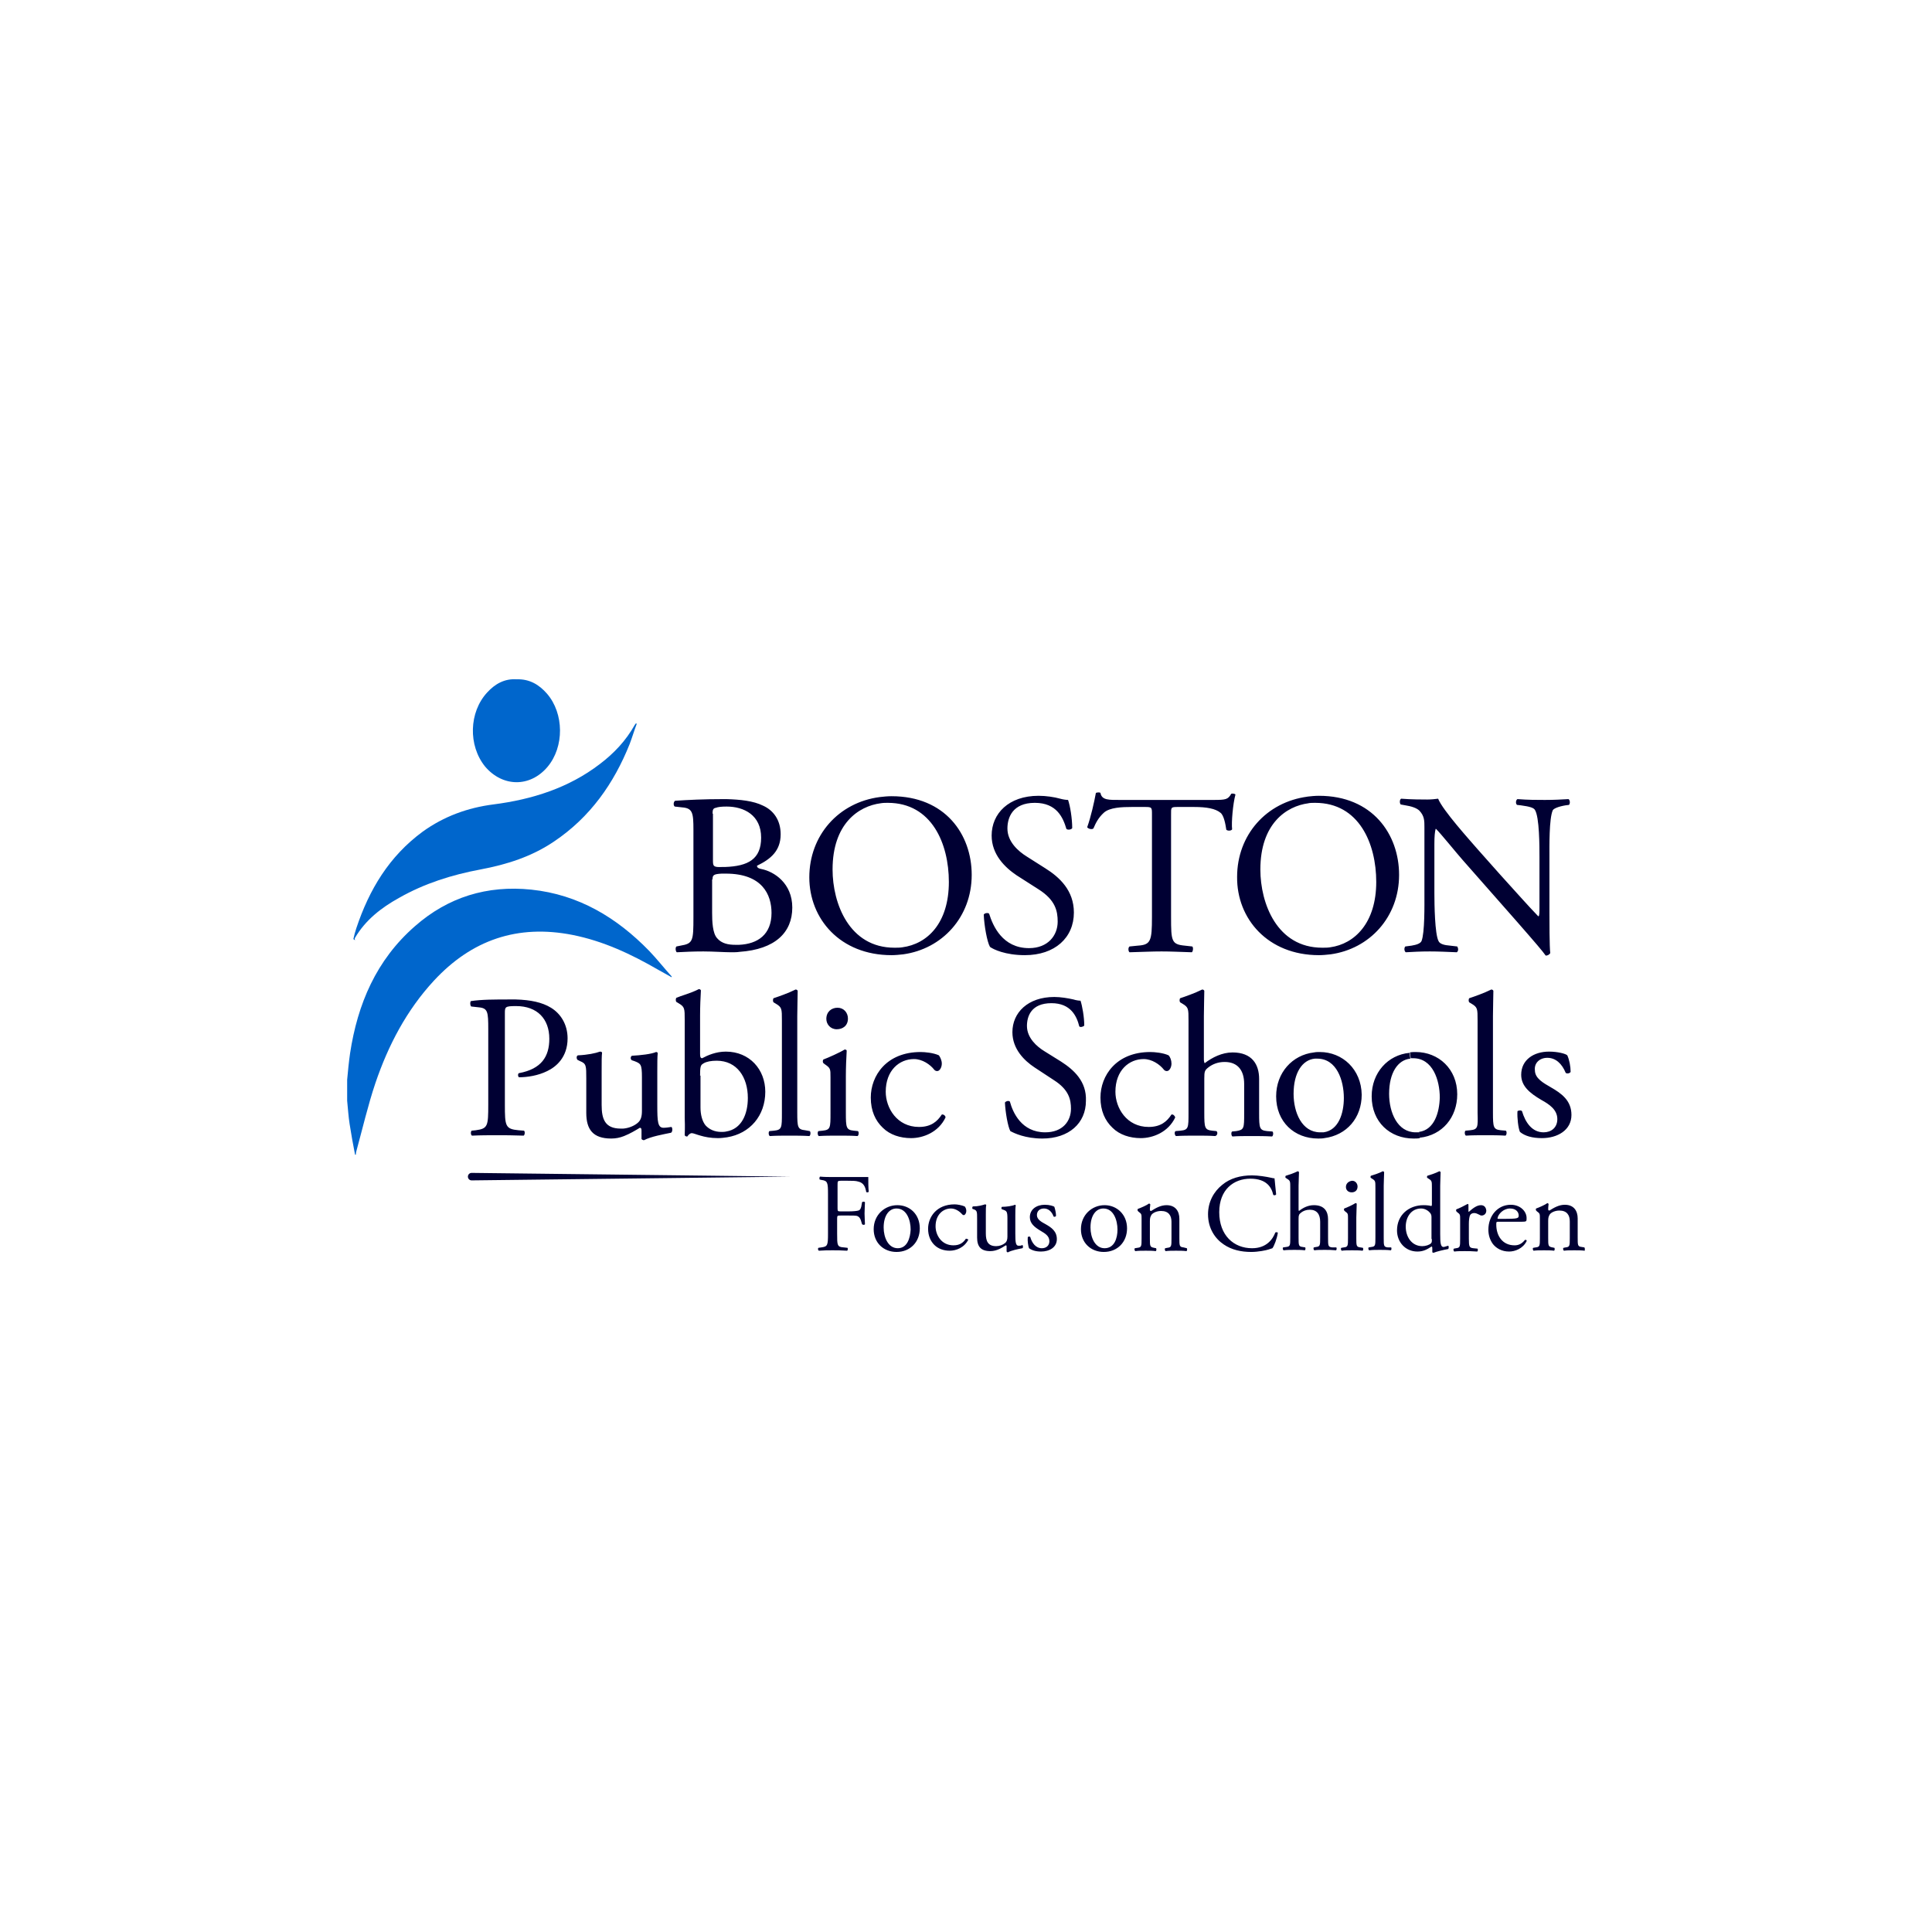 <svg xmlns="http://www.w3.org/2000/svg" width="256" height="256" viewBox="0 0 256 256">
  <g fill="none" transform="translate(46 90)">
    <path fill="#06C" d="M40.027,36.005 C41.073,37.095 42.009,38.295 43,39.386 L43,39.495 C42.394,39.168 41.844,38.841 41.238,38.513 C37.659,36.441 33.971,34.696 29.841,33.878 C22.574,32.46 16.517,34.532 11.507,39.931 C7.873,43.858 5.451,48.493 3.744,53.511 C2.753,56.456 2.037,59.564 1.211,62.564 C1.156,62.727 1.156,62.836 1.156,63 L1.046,63 C0.771,61.637 0.551,60.328 0.33,58.964 C0.165,57.928 0.11,56.892 0,55.856 L0,53.074 C0.11,51.875 0.22,50.729 0.385,49.584 C1.376,43.04 3.854,37.205 8.974,32.733 C13.379,28.861 18.554,27.279 24.391,27.879 C30.667,28.533 35.732,31.587 40.027,36.005 Z M1.046,34.26 C0.991,34.314 0.991,34.423 1.046,34.587 C0.936,34.532 0.881,34.478 0.826,34.423 C0.936,33.932 1.046,33.496 1.211,33.005 C2.918,27.879 5.561,23.461 10.02,20.189 C12.828,18.171 15.967,17.026 19.38,16.59 C24.501,15.936 29.346,14.409 33.475,11.245 C35.347,9.827 36.944,8.137 38.1,6.065 C38.155,6.01 38.21,5.901 38.265,5.846 C38.265,5.846 38.32,5.901 38.375,5.901 C38.045,6.773 37.77,7.701 37.439,8.573 C35.347,13.809 32.209,18.281 27.419,21.498 C24.446,23.516 21.142,24.552 17.673,25.207 C13.875,25.916 10.241,27.061 6.882,28.97 C4.515,30.278 2.423,31.915 1.046,34.26 Z M26.538,11.627 C24.225,14.354 20.592,14.299 18.279,11.573 C16.022,8.791 16.132,4.374 18.554,1.756 C19.601,0.611 20.867,-0.098 22.464,0.011 C24.17,-0.044 25.437,0.72 26.483,1.92 C28.74,4.538 28.795,8.955 26.538,11.627 Z"/>
    <path fill="#003" d="M16.495,65.414 C16.22,65.414 16,65.635 16,65.911 C16,66.187 16.22,66.407 16.495,66.407 L58.651,65.911 L16.495,65.414 Z M67.071,65.963 L64.375,65.963 C63.769,65.963 63.274,65.963 62.669,65.908 C62.559,65.963 62.559,66.237 62.614,66.292 L62.834,66.347 C63.659,66.456 63.714,66.676 63.714,68.212 L63.714,73.477 C63.714,75.013 63.659,75.177 62.834,75.287 L62.449,75.342 C62.339,75.452 62.394,75.671 62.504,75.726 C63.219,75.671 63.714,75.671 64.32,75.671 C64.925,75.671 65.42,75.671 66.246,75.726 C66.356,75.671 66.356,75.397 66.301,75.342 L65.806,75.287 C64.925,75.232 64.925,75.013 64.925,73.477 L64.925,71.448 C64.925,71.064 64.98,71.064 65.42,71.064 L66.411,71.064 C66.961,71.064 67.347,71.064 67.567,71.118 C67.842,71.228 67.952,71.393 68.062,71.667 L68.227,72.215 C68.337,72.325 68.557,72.325 68.612,72.215 C68.612,71.886 68.557,71.338 68.557,70.789 C68.557,70.241 68.612,69.638 68.612,69.308 C68.557,69.199 68.282,69.199 68.227,69.308 L68.117,69.912 C68.007,70.296 67.897,70.351 67.732,70.405 C67.567,70.46 67.071,70.515 66.466,70.515 L65.476,70.515 C65.035,70.515 64.98,70.515 64.98,70.131 L64.98,67.06 C64.98,66.511 64.98,66.456 65.42,66.456 L66.301,66.456 C66.906,66.456 67.402,66.456 67.732,66.566 C68.447,66.731 68.667,67.279 68.778,67.937 C68.888,68.047 69.108,67.992 69.108,67.882 C69.053,67.334 69.053,66.621 69.053,65.963 C68.888,65.963 68.062,65.963 67.071,65.963 Z M72.905,69.692 C71.199,69.692 69.768,71.009 69.768,72.874 C69.768,74.684 71.089,75.89 72.795,75.89 C74.611,75.89 75.877,74.574 75.877,72.764 C75.877,70.899 74.556,69.692 72.905,69.692 Z M72.96,75.397 C71.694,75.397 71.089,73.971 71.089,72.654 C71.089,71.064 71.804,70.131 72.795,70.131 C74.171,70.131 74.666,71.722 74.666,72.928 C74.611,74.025 74.226,75.397 72.96,75.397 Z M81.986,74.135 C81.655,74.629 81.215,75.013 80.335,75.013 C78.739,75.013 77.968,73.642 77.968,72.49 C77.968,70.954 78.959,70.131 80.004,70.131 C80.61,70.131 81.16,70.515 81.49,70.899 C81.545,70.954 81.6,71.009 81.711,71.009 C81.876,71.009 82.041,70.735 82.041,70.46 C82.041,70.186 81.931,69.967 81.821,69.857 C81.435,69.692 80.83,69.583 80.5,69.583 C78.078,69.583 76.978,71.283 76.978,72.819 C76.978,73.751 77.308,74.464 77.803,74.958 C78.298,75.452 79.014,75.726 79.839,75.726 C80.665,75.726 81.766,75.342 82.316,74.245 C82.206,74.19 82.096,74.135 81.986,74.135 Z M88.975,75.068 C88.59,75.068 88.535,74.629 88.535,73.477 L88.535,71.009 C88.535,70.46 88.535,70.022 88.59,69.747 C88.59,69.692 88.535,69.638 88.48,69.638 C88.149,69.802 87.324,69.912 86.774,69.912 C86.664,69.967 86.664,70.186 86.774,70.241 L86.939,70.296 C87.379,70.46 87.489,70.515 87.489,71.448 L87.489,73.861 C87.489,74.3 87.379,74.519 87.214,74.684 C86.884,74.958 86.443,75.122 86.003,75.122 C84.902,75.122 84.627,74.464 84.627,73.422 L84.627,70.954 C84.627,70.241 84.627,69.912 84.682,69.692 C84.682,69.638 84.627,69.583 84.517,69.583 C84.187,69.692 83.637,69.857 82.921,69.857 C82.811,69.912 82.811,70.131 82.866,70.186 L83.031,70.241 C83.472,70.405 83.472,70.57 83.472,71.502 L83.472,73.971 C83.472,75.177 83.967,75.781 85.233,75.781 C86.113,75.781 86.829,75.287 87.269,75.013 C87.379,75.013 87.379,75.068 87.379,75.232 L87.379,75.835 C87.434,75.89 87.489,75.945 87.544,75.945 C88.039,75.671 88.92,75.506 89.47,75.397 C89.58,75.342 89.58,75.068 89.47,74.958 C89.36,75.068 89.14,75.068 88.975,75.068 Z M92.552,72.215 C92.057,71.941 91.396,71.612 91.396,71.009 C91.396,70.46 91.782,70.131 92.332,70.131 C92.937,70.131 93.378,70.57 93.598,71.173 C93.653,71.283 93.873,71.228 93.928,71.118 C93.928,70.735 93.818,70.241 93.708,69.912 C93.598,69.802 93.048,69.638 92.442,69.638 C91.341,69.638 90.461,70.241 90.461,71.283 C90.461,72.106 91.066,72.599 91.892,73.093 C92.442,73.422 93.048,73.751 93.048,74.464 C93.048,75.068 92.607,75.397 92.057,75.397 C91.231,75.397 90.736,74.684 90.516,73.916 C90.461,73.806 90.241,73.861 90.186,73.916 C90.131,74.409 90.241,75.122 90.351,75.397 C90.736,75.671 91.231,75.835 91.947,75.835 C93.048,75.835 94.038,75.287 94.038,74.19 C94.038,73.148 93.323,72.654 92.552,72.215 Z M100.367,69.692 C98.661,69.692 97.23,71.009 97.23,72.874 C97.23,74.684 98.551,75.89 100.257,75.89 C102.073,75.89 103.339,74.574 103.339,72.764 C103.339,70.899 101.963,69.692 100.367,69.692 Z M100.367,75.397 C99.101,75.397 98.496,73.971 98.496,72.654 C98.496,71.064 99.211,70.131 100.202,70.131 C101.578,70.131 102.073,71.722 102.073,72.928 C102.073,74.025 101.688,75.397 100.367,75.397 Z M110.823,75.287 C110.273,75.232 110.273,75.068 110.273,74.025 L110.273,71.502 C110.273,70.515 109.778,69.692 108.567,69.692 C107.797,69.692 107.136,70.076 106.531,70.46 C106.421,70.46 106.366,70.405 106.366,70.296 C106.366,70.186 106.366,69.967 106.421,69.583 C106.366,69.528 106.311,69.473 106.256,69.473 C105.98,69.692 105.1,70.076 104.77,70.186 C104.715,70.241 104.715,70.405 104.77,70.46 L104.88,70.57 C105.265,70.844 105.265,70.899 105.265,71.502 L105.265,74.08 C105.265,75.122 105.265,75.287 104.715,75.342 L104.384,75.397 C104.274,75.452 104.329,75.726 104.44,75.781 C104.825,75.726 105.265,75.726 105.815,75.726 C106.311,75.726 106.751,75.726 107.136,75.781 C107.246,75.726 107.246,75.506 107.191,75.397 L106.916,75.342 C106.366,75.232 106.366,75.122 106.366,74.08 L106.366,71.832 C106.366,71.393 106.421,71.228 106.586,70.954 C106.806,70.68 107.301,70.46 107.852,70.46 C108.842,70.46 109.227,71.064 109.227,71.886 L109.227,74.08 C109.227,75.122 109.227,75.287 108.677,75.342 L108.402,75.397 C108.292,75.452 108.347,75.726 108.457,75.781 C108.842,75.726 109.283,75.726 109.833,75.726 C110.328,75.726 110.768,75.726 111.209,75.781 C111.319,75.726 111.319,75.506 111.264,75.397 L110.823,75.287 Z M122.986,73.312 C122.656,74.19 121.83,75.397 119.904,75.397 C117.483,75.397 115.556,73.696 115.556,70.625 C115.556,67.608 117.483,66.182 119.684,66.182 C121.83,66.182 122.491,67.334 122.711,68.321 C122.821,68.431 123.041,68.376 123.096,68.266 C122.986,67.389 122.931,66.456 122.876,66.127 C122.766,66.127 122.656,66.127 122.491,66.072 C121.775,65.908 120.675,65.743 119.904,65.743 C118.363,65.743 116.987,66.127 115.942,67.005 C114.841,67.882 114.07,69.254 114.07,70.899 C114.07,72.764 115.006,74.135 116.162,74.903 C117.207,75.616 118.473,75.89 119.794,75.89 C120.73,75.89 121.775,75.671 122.105,75.561 C122.271,75.506 122.436,75.452 122.601,75.397 C122.821,75.122 123.206,74.135 123.316,73.367 C123.316,73.258 123.096,73.258 122.986,73.312 Z M130.526,75.287 C129.975,75.232 129.975,75.068 129.975,74.025 L129.975,71.557 C129.975,70.515 129.48,69.692 128.104,69.692 C127.334,69.692 126.673,70.022 126.123,70.46 C126.068,70.405 126.068,70.296 126.068,70.186 L126.068,67.115 C126.068,66.456 126.123,65.743 126.123,65.305 C126.068,65.25 126.013,65.195 125.958,65.195 C125.407,65.469 124.747,65.688 124.362,65.798 C124.307,65.853 124.307,66.072 124.362,66.072 L124.527,66.182 C124.967,66.456 124.967,66.511 124.967,67.389 L124.967,73.971 C124.967,75.013 124.967,75.177 124.417,75.232 L124.032,75.287 C123.922,75.342 123.977,75.616 124.087,75.671 C124.582,75.616 125.022,75.616 125.518,75.616 C126.013,75.616 126.453,75.616 126.893,75.671 C127.003,75.616 127.003,75.342 126.948,75.287 L126.618,75.232 C126.068,75.177 126.068,75.013 126.068,73.971 L126.068,71.502 C126.068,71.009 126.123,70.899 126.398,70.68 C126.673,70.46 127.058,70.296 127.554,70.296 C128.489,70.296 128.93,70.899 128.93,71.886 L128.93,73.971 C128.93,75.013 128.93,75.177 128.379,75.232 L128.104,75.287 C127.994,75.342 128.049,75.616 128.159,75.671 C128.544,75.616 128.985,75.616 129.535,75.616 C130.03,75.616 130.471,75.616 131.021,75.671 C131.131,75.616 131.131,75.397 131.076,75.287 L130.526,75.287 Z M132.342,67.279 C132.342,67.663 132.617,67.992 133.112,67.992 C133.497,67.992 133.883,67.773 133.883,67.224 C133.883,66.84 133.608,66.456 133.167,66.456 C132.672,66.511 132.342,66.84 132.342,67.279 Z M134.268,75.287 C133.718,75.232 133.718,75.068 133.718,74.025 L133.718,71.338 C133.718,70.735 133.773,70.022 133.773,69.528 C133.773,69.473 133.718,69.418 133.608,69.418 C133.277,69.638 132.452,70.022 132.122,70.131 C132.067,70.186 132.067,70.351 132.122,70.405 L132.232,70.515 C132.617,70.789 132.617,70.844 132.617,71.448 L132.617,74.025 C132.617,75.068 132.617,75.232 132.067,75.287 L131.736,75.342 C131.626,75.397 131.681,75.671 131.791,75.726 C132.177,75.671 132.617,75.671 133.167,75.671 C133.663,75.671 134.103,75.671 134.543,75.726 C134.653,75.671 134.653,75.452 134.598,75.342 L134.268,75.287 Z M137.9,75.287 C137.35,75.232 137.35,75.068 137.35,74.025 L137.35,67.115 C137.35,66.456 137.405,65.743 137.405,65.305 C137.35,65.25 137.295,65.195 137.24,65.195 C136.689,65.469 136.029,65.688 135.644,65.798 C135.589,65.853 135.589,66.072 135.644,66.072 L135.809,66.182 C136.249,66.456 136.249,66.511 136.249,67.389 L136.249,73.971 C136.249,75.013 136.249,75.177 135.699,75.232 L135.369,75.287 C135.259,75.342 135.314,75.616 135.424,75.671 C135.864,75.616 136.304,75.616 136.855,75.616 C137.35,75.616 137.79,75.616 138.285,75.671 C138.395,75.616 138.395,75.397 138.34,75.287 L137.9,75.287 Z M145.88,75.068 C145.66,75.122 145.385,75.232 145.275,75.232 C144.889,75.232 144.834,74.684 144.834,73.532 L144.834,67.115 C144.834,66.456 144.889,65.743 144.889,65.305 C144.834,65.25 144.779,65.195 144.724,65.195 C144.174,65.469 143.514,65.688 143.128,65.798 C143.073,65.853 143.073,66.072 143.128,66.072 L143.293,66.182 C143.734,66.456 143.734,66.511 143.734,67.389 L143.734,69.583 C143.734,69.692 143.734,69.802 143.624,69.802 C143.459,69.747 143.128,69.692 142.633,69.692 C140.652,69.692 139.111,71.009 139.111,73.038 C139.111,74.574 140.212,75.835 141.808,75.835 C142.523,75.835 143.018,75.616 143.679,75.177 L143.734,75.177 C143.789,75.232 143.789,75.397 143.789,75.616 L143.789,75.89 C143.789,75.945 143.844,76 143.954,76 C144.339,75.835 145.275,75.616 145.88,75.506 C145.99,75.452 145.99,75.068 145.88,75.068 Z M143.734,74.19 C143.734,74.409 143.734,74.629 143.624,74.738 C143.404,74.958 142.908,75.122 142.468,75.122 C141.037,75.122 140.267,73.861 140.267,72.545 C140.267,71.283 140.982,70.131 142.303,70.131 C142.853,70.131 143.293,70.46 143.514,70.735 C143.624,70.899 143.679,71.009 143.679,71.283 L143.679,74.19 L143.734,74.19 Z M150.228,69.692 C149.677,69.692 149.127,70.131 148.632,70.57 C148.577,70.57 148.577,70.515 148.577,70.46 L148.577,69.638 C148.577,69.583 148.522,69.528 148.467,69.528 C148.081,69.747 147.311,70.131 146.981,70.241 C146.926,70.296 146.926,70.46 146.981,70.515 L147.091,70.625 C147.476,70.899 147.476,70.954 147.476,71.557 L147.476,74.135 C147.476,75.177 147.476,75.342 146.926,75.397 L146.651,75.452 C146.54,75.506 146.596,75.781 146.706,75.835 C147.091,75.781 147.531,75.781 148.081,75.781 C148.577,75.781 149.017,75.781 149.732,75.835 C149.843,75.781 149.843,75.561 149.787,75.452 L149.237,75.397 C148.687,75.342 148.632,75.177 148.632,74.135 L148.632,72.161 C148.632,71.667 148.687,71.228 148.797,71.009 C148.907,70.844 149.072,70.735 149.347,70.735 C149.567,70.735 149.787,70.844 150.008,70.954 C150.118,71.009 150.173,71.064 150.338,71.064 C150.558,71.064 150.943,70.899 150.943,70.405 C150.888,69.912 150.613,69.692 150.228,69.692 Z M156.061,74.3 C155.621,74.848 155.181,75.013 154.686,75.013 C153.09,75.013 152.264,73.751 152.264,72.27 C152.264,71.886 152.264,71.886 152.649,71.886 L155.346,71.886 C155.951,71.886 156.171,71.886 156.226,71.777 C156.281,71.722 156.281,71.612 156.281,71.393 C156.281,70.515 155.456,69.638 154.19,69.638 C152.429,69.638 151.218,71.118 151.218,72.928 C151.218,73.587 151.383,74.245 151.824,74.848 C152.264,75.397 152.979,75.835 153.97,75.835 C154.741,75.835 155.786,75.452 156.281,74.464 C156.337,74.355 156.226,74.245 156.061,74.3 Z M154.08,70.131 C154.906,70.131 155.236,70.625 155.236,71.064 C155.236,71.228 155.181,71.338 155.126,71.338 C155.016,71.448 154.686,71.502 153.585,71.502 L152.539,71.502 C152.429,71.502 152.429,71.448 152.429,71.448 C152.484,70.899 153.2,70.131 154.08,70.131 Z M163.931,75.287 L163.601,75.232 C163.051,75.177 163.051,75.013 163.051,73.971 L163.051,71.448 C163.051,70.46 162.555,69.638 161.345,69.638 C160.574,69.638 159.914,70.022 159.308,70.405 C159.198,70.405 159.143,70.351 159.143,70.241 C159.143,70.131 159.143,69.912 159.198,69.528 C159.143,69.473 159.088,69.418 159.033,69.418 C158.758,69.638 157.877,70.022 157.547,70.131 C157.492,70.186 157.492,70.351 157.547,70.405 L157.657,70.515 C158.043,70.789 158.043,70.844 158.043,71.448 L158.043,74.025 C158.043,75.068 158.043,75.232 157.492,75.287 L157.162,75.342 C157.052,75.397 157.107,75.671 157.217,75.726 C157.602,75.671 158.043,75.671 158.593,75.671 C159.088,75.671 159.528,75.671 159.914,75.726 C160.024,75.671 160.024,75.452 159.969,75.342 L159.694,75.287 C159.143,75.177 159.143,75.068 159.143,74.025 L159.143,71.777 C159.143,71.338 159.198,71.173 159.363,70.899 C159.584,70.625 160.079,70.405 160.629,70.405 C161.62,70.405 162.005,71.009 162.005,71.832 L162.005,74.025 C162.005,75.068 162.005,75.232 161.455,75.287 L161.18,75.342 C161.069,75.397 161.124,75.671 161.235,75.726 C161.62,75.671 162.06,75.671 162.61,75.671 C163.106,75.671 163.546,75.671 163.986,75.726 C163.986,75.616 164.041,75.397 163.931,75.287 Z M140.212,16.709 C140.927,16.818 141.697,17.038 142.083,17.422 C142.743,18.135 142.743,18.738 142.743,19.616 L142.743,28.446 C142.743,29.927 142.798,33.602 142.358,34.699 C142.193,35.028 141.697,35.193 141.037,35.302 L140.212,35.412 C140.046,35.577 140.046,36.015 140.267,36.18 C141.312,36.125 142.138,36.07 143.459,36.07 C144.614,36.07 145.66,36.125 147.036,36.18 C147.256,36.015 147.256,35.686 147.091,35.412 L146.155,35.302 C145.385,35.248 144.779,35.083 144.614,34.699 C144.119,33.767 144.064,29.818 144.064,28.392 L144.064,21.81 C144.064,20.877 144.119,20.219 144.229,19.835 L144.284,19.835 C144.945,20.493 146.981,23.016 147.806,23.949 L154.906,32.012 C157.547,35.028 158.428,36.07 158.813,36.619 C159.143,36.619 159.308,36.454 159.418,36.29 C159.308,35.522 159.308,31.847 159.308,30.969 L159.308,23.62 C159.308,22.194 159.253,18.464 159.749,17.367 C159.859,17.148 160.464,16.873 161.455,16.709 L161.895,16.654 C162.06,16.489 162.06,16.051 161.84,15.886 C160.794,15.941 160.024,15.996 158.703,15.996 C157.547,15.996 156.502,15.996 155.071,15.886 C154.851,15.996 154.796,16.489 155.016,16.654 L155.511,16.709 C156.722,16.873 157.217,17.038 157.382,17.312 C157.988,18.245 157.988,22.194 157.988,23.62 L157.988,30.147 C157.988,30.805 157.988,31.298 157.877,31.408 L157.822,31.408 C156.392,29.927 154.906,28.227 152.759,25.868 L149.787,22.523 C148.797,21.371 145.165,17.367 144.559,15.831 C144.174,15.886 143.624,15.941 143.128,15.941 C142.578,15.941 140.982,15.941 139.661,15.831 C139.441,15.941 139.441,16.435 139.606,16.599 L140.212,16.709 Z M159.033,50.166 C160.134,50.166 160.959,50.934 161.455,52.141 C161.565,52.305 162.005,52.251 162.115,52.031 C162.115,51.318 161.95,50.441 161.675,49.837 C161.455,49.618 160.409,49.344 159.253,49.344 C157.217,49.344 155.566,50.441 155.566,52.415 C155.566,53.896 156.667,54.828 158.263,55.761 C159.253,56.309 160.354,57.022 160.354,58.284 C160.354,59.436 159.528,60.039 158.538,60.039 C156.997,60.039 156.116,58.723 155.676,57.242 C155.566,57.077 155.181,57.132 155.071,57.242 C155.016,58.119 155.181,59.491 155.401,59.984 C156.061,60.533 157.052,60.807 158.318,60.807 C160.354,60.807 162.225,59.765 162.225,57.735 C162.225,55.816 160.904,54.883 159.473,54.061 C158.538,53.512 157.382,52.909 157.382,51.812 C157.272,50.879 157.988,50.166 159.033,50.166 Z M148.797,59.765 L148.192,59.82 C148.026,59.929 148.081,60.423 148.247,60.478 C149.072,60.423 149.898,60.423 150.833,60.423 C151.769,60.423 152.594,60.423 153.475,60.478 C153.64,60.423 153.695,59.929 153.53,59.82 L152.869,59.765 C151.879,59.655 151.824,59.381 151.824,57.406 L151.824,44.627 C151.824,43.42 151.879,42.104 151.879,41.281 C151.824,41.171 151.714,41.116 151.604,41.116 C150.613,41.61 149.347,42.049 148.687,42.268 C148.577,42.378 148.577,42.707 148.687,42.817 L148.962,42.981 C149.787,43.475 149.787,43.639 149.787,45.23 L149.787,57.461 C149.843,59.381 149.843,59.655 148.797,59.765 Z M142.028,59.984 L142.138,60.752 C145.11,60.423 147.091,58.065 147.091,54.993 C147.091,51.647 144.614,49.398 141.587,49.398 C141.312,49.398 141.092,49.398 140.817,49.453 L140.927,50.221 C141.037,50.221 141.147,50.221 141.257,50.221 C143.844,50.221 144.779,53.128 144.779,55.432 C144.724,57.406 144.064,59.71 142.028,59.984 Z M135.754,55.267 C135.754,58.668 138.175,60.862 141.312,60.862 C141.587,60.862 141.863,60.862 142.138,60.807 L142.028,60.039 C141.918,60.039 141.753,60.039 141.587,60.039 C139.166,60.039 138.065,57.406 138.065,54.938 C138.065,52.141 139.221,50.441 140.872,50.276 L140.762,49.508 C137.9,49.782 135.754,52.141 135.754,55.267 Z M128.875,49.398 C128.599,49.398 128.379,49.398 128.104,49.453 C125.242,49.782 123.096,52.141 123.096,55.267 C123.096,58.668 125.518,60.862 128.654,60.862 C128.93,60.862 129.205,60.862 129.48,60.807 L129.37,60.039 C129.26,60.039 129.095,60.039 128.93,60.039 C126.508,60.039 125.407,57.406 125.407,54.938 C125.407,52.141 126.563,50.441 128.214,50.276 C128.324,50.276 128.434,50.276 128.544,50.276 C131.131,50.276 132.067,53.183 132.067,55.487 C132.067,57.461 131.406,59.765 129.37,60.039 L129.48,60.807 C132.452,60.423 134.433,58.119 134.433,55.048 C134.378,51.702 131.901,49.398 128.875,49.398 Z M128.765,36.564 C129.26,36.564 129.81,36.509 130.305,36.454 C135.479,35.741 139.386,31.518 139.386,25.923 C139.386,20.548 135.864,15.447 128.765,15.447 C128.214,15.447 127.719,15.502 127.224,15.557 L127.334,16.435 C127.664,16.38 127.939,16.38 128.269,16.38 C134.103,16.38 136.359,21.81 136.359,26.856 C136.359,32.286 133.497,35.083 130.25,35.522 C129.92,35.577 129.59,35.577 129.205,35.577 C123.206,35.577 121.005,29.708 121.005,25.21 C121.005,19.177 124.417,16.818 127.389,16.435 L127.279,15.557 C121.775,16.27 117.923,20.658 117.923,26.198 C117.868,31.737 121.995,36.564 128.765,36.564 Z M98.881,19.78 C99.211,19.012 99.542,18.354 100.257,17.696 C101.027,16.983 102.678,16.928 103.999,16.928 L105.705,16.928 C106.641,16.928 106.641,16.983 106.641,17.915 L106.641,31.518 C106.641,34.699 106.476,35.193 104.77,35.302 L103.669,35.412 C103.449,35.577 103.504,36.07 103.669,36.18 C105.65,36.125 106.696,36.07 107.907,36.07 C109.117,36.07 110.163,36.125 111.924,36.18 C112.089,36.07 112.144,35.522 111.979,35.412 L110.989,35.302 C109.227,35.138 109.172,34.699 109.172,31.518 L109.172,17.97 C109.172,16.983 109.117,16.928 110.053,16.928 L112.199,16.928 C113.905,16.928 115.061,17.148 115.721,17.696 C116.162,18.025 116.382,19.177 116.492,19.945 C116.657,20.109 117.152,20.109 117.262,19.89 C117.152,18.958 117.373,16.489 117.703,15.283 C117.648,15.173 117.317,15.118 117.152,15.173 C116.712,15.941 116.437,15.996 114.786,15.996 L102.403,15.996 C100.972,15.996 99.982,16.051 99.817,15.063 C99.707,14.954 99.321,15.008 99.211,15.063 C98.991,16.27 98.551,18.245 98.056,19.616 C98.221,19.835 98.661,19.945 98.881,19.78 Z M115.171,59.875 L114.621,59.82 C113.63,59.71 113.575,59.436 113.575,57.461 L113.575,52.909 C113.575,51.976 113.63,51.812 114.126,51.428 C114.621,51.044 115.336,50.715 116.272,50.715 C118.033,50.715 118.858,51.867 118.858,53.622 L118.858,57.516 C118.858,59.491 118.858,59.71 117.813,59.875 L117.262,59.929 C117.097,60.039 117.152,60.533 117.317,60.588 C118.033,60.533 118.858,60.533 119.849,60.533 C120.785,60.533 121.61,60.533 122.546,60.588 C122.711,60.533 122.766,60.039 122.601,59.929 L121.885,59.875 C120.895,59.765 120.84,59.491 120.84,57.516 L120.84,52.964 C120.84,51.044 119.904,49.453 117.317,49.453 C115.942,49.453 114.621,50.112 113.63,50.879 C113.575,50.825 113.52,50.605 113.52,50.386 L113.52,44.627 C113.52,43.42 113.575,42.104 113.575,41.281 C113.52,41.171 113.41,41.116 113.3,41.116 C112.309,41.61 111.044,42.049 110.383,42.268 C110.273,42.378 110.273,42.707 110.383,42.817 L110.658,42.981 C111.484,43.475 111.484,43.639 111.484,45.23 L111.484,57.461 C111.484,59.436 111.484,59.71 110.438,59.82 L109.778,59.875 C109.558,59.984 109.668,60.478 109.833,60.533 C110.713,60.478 111.539,60.478 112.474,60.478 C113.41,60.478 114.236,60.478 115.006,60.533 C115.336,60.478 115.391,59.984 115.171,59.875 Z M105.54,50.331 C106.641,50.331 107.687,51.044 108.237,51.757 C108.347,51.867 108.457,51.922 108.622,51.922 C108.952,51.922 109.227,51.428 109.227,50.934 C109.227,50.495 109.062,50.057 108.842,49.837 C108.127,49.508 107.026,49.398 106.421,49.398 C101.908,49.398 99.817,52.525 99.817,55.432 C99.817,57.187 100.422,58.503 101.413,59.436 C102.348,60.368 103.724,60.807 105.155,60.807 C106.751,60.807 108.787,60.039 109.723,58.065 C109.668,57.845 109.448,57.626 109.227,57.681 C108.622,58.613 107.797,59.326 106.201,59.326 C103.284,59.326 101.798,56.803 101.798,54.664 C101.798,51.812 103.614,50.331 105.54,50.331 Z M94.588,50.66 L92.387,49.289 C91.396,48.685 90.076,47.534 90.076,45.943 C90.076,44.682 90.626,42.926 93.323,42.926 C95.909,42.926 96.68,44.682 97.01,45.998 C97.12,46.162 97.56,46.053 97.67,45.888 C97.67,44.736 97.395,43.255 97.175,42.597 C96.955,42.597 96.57,42.542 96.239,42.433 C95.524,42.268 94.533,42.104 93.708,42.104 C90.186,42.104 88.149,44.188 88.149,46.766 C88.149,49.015 89.745,50.55 91.066,51.428 L93.653,53.128 C95.634,54.39 95.909,55.706 95.909,56.913 C95.909,58.558 94.809,60.039 92.497,60.039 C89.36,60.039 88.205,57.406 87.819,55.98 C87.709,55.816 87.324,55.871 87.159,56.09 C87.214,57.352 87.544,59.271 87.874,59.875 C88.37,60.149 89.856,60.862 92.112,60.862 C95.634,60.862 97.89,58.832 97.89,55.871 C98.001,53.293 96.295,51.757 94.588,50.66 Z M89.801,36.564 C93.763,36.564 96.295,34.26 96.295,30.915 C96.295,28.008 94.423,26.252 92.497,25.046 L90.076,23.51 C88.92,22.797 87.489,21.535 87.489,19.78 C87.489,18.354 88.149,16.38 91.121,16.38 C94.038,16.38 94.864,18.354 95.304,19.835 C95.469,20 95.964,19.945 96.074,19.725 C96.074,18.464 95.799,16.764 95.524,15.996 C95.304,15.996 94.864,15.941 94.478,15.831 C93.708,15.612 92.607,15.447 91.617,15.447 C87.654,15.447 85.398,17.806 85.398,20.713 C85.398,23.236 87.159,24.936 88.7,25.978 L91.617,27.843 C93.873,29.269 94.148,30.75 94.148,32.121 C94.148,33.931 92.882,35.632 90.351,35.632 C86.829,35.632 85.563,32.67 85.068,31.079 C84.958,30.915 84.462,30.969 84.352,31.189 C84.407,32.615 84.792,34.809 85.178,35.467 C85.618,35.796 87.214,36.564 89.801,36.564 Z M72.135,15.502 C71.584,15.502 71.089,15.557 70.594,15.612 C65.09,16.325 61.238,20.713 61.238,26.252 C61.238,31.737 65.31,36.564 72.135,36.564 C72.63,36.564 73.18,36.509 73.676,36.454 C78.849,35.741 82.756,31.518 82.756,25.923 C82.756,20.548 79.234,15.502 72.135,15.502 Z M73.565,35.522 C73.235,35.577 72.905,35.577 72.52,35.577 C66.521,35.577 64.32,29.708 64.32,25.21 C64.32,19.177 67.732,16.818 70.704,16.435 C71.034,16.38 71.309,16.38 71.639,16.38 C77.473,16.38 79.729,21.81 79.729,26.856 C79.729,32.341 76.868,35.083 73.565,35.522 Z M75.106,50.331 C76.207,50.331 77.253,51.044 77.803,51.757 C77.913,51.867 78.023,51.922 78.188,51.922 C78.519,51.922 78.794,51.428 78.794,50.934 C78.794,50.495 78.574,50.057 78.408,49.837 C77.693,49.508 76.592,49.398 75.987,49.398 C71.474,49.398 69.383,52.525 69.383,55.432 C69.383,57.187 69.988,58.503 70.979,59.436 C71.914,60.368 73.29,60.807 74.721,60.807 C76.317,60.807 78.353,60.039 79.289,58.065 C79.289,57.845 79.014,57.626 78.794,57.681 C78.188,58.613 77.363,59.326 75.767,59.326 C72.85,59.326 71.364,56.803 71.364,54.664 C71.364,51.812 73.18,50.331 75.106,50.331 Z M65.09,60.478 C66.026,60.478 66.851,60.478 67.622,60.533 C67.787,60.478 67.842,59.984 67.677,59.875 L67.127,59.82 C66.136,59.71 66.081,59.436 66.081,57.461 L66.081,52.58 C66.081,51.483 66.136,50.166 66.191,49.234 C66.191,49.124 66.081,49.069 65.916,49.069 C65.31,49.453 63.714,50.166 63.109,50.386 C62.999,50.495 62.999,50.77 63.109,50.879 L63.329,51.044 C64.045,51.538 64.045,51.647 64.045,52.744 L64.045,57.461 C64.045,59.436 64.045,59.71 62.999,59.82 L62.449,59.875 C62.284,59.984 62.339,60.478 62.504,60.533 C63.274,60.478 64.1,60.478 65.09,60.478 Z M66.356,44.956 C66.356,44.188 65.806,43.53 64.98,43.53 C64.155,43.53 63.494,44.078 63.494,45.011 C63.494,45.724 64.045,46.382 64.87,46.382 C65.641,46.382 66.356,45.943 66.356,44.956 Z M60.688,59.765 C59.697,59.655 59.642,59.381 59.642,57.406 L59.642,44.627 C59.642,43.42 59.697,42.104 59.697,41.281 C59.642,41.171 59.532,41.116 59.422,41.116 C58.431,41.61 57.165,42.049 56.505,42.268 C56.395,42.378 56.395,42.707 56.505,42.817 L56.78,42.981 C57.606,43.475 57.606,43.639 57.606,45.23 L57.606,57.461 C57.606,59.436 57.606,59.71 56.56,59.82 L55.955,59.875 C55.79,59.984 55.845,60.478 56.01,60.533 C56.835,60.478 57.661,60.478 58.596,60.478 C59.532,60.478 60.357,60.478 61.238,60.533 C61.403,60.478 61.458,59.984 61.293,59.875 L60.688,59.765 Z M44.398,16.983 C45.773,17.093 45.883,17.696 45.883,19.945 L45.883,31.518 C45.883,34.699 45.828,35.028 44.177,35.302 L43.627,35.412 C43.462,35.577 43.517,36.07 43.682,36.18 C44.783,36.125 45.828,36.07 47.204,36.07 C48.47,36.07 50.011,36.18 50.892,36.18 C51.277,36.18 51.662,36.18 51.992,36.125 C56.725,35.796 58.982,33.547 58.982,30.256 C58.982,27.02 56.56,25.485 54.909,25.155 C54.579,25.101 54.304,24.991 54.304,24.717 C56.12,23.839 57.441,22.742 57.441,20.548 C57.441,18.628 56.45,17.367 55.129,16.764 C53.808,16.105 52.047,15.941 50.231,15.886 L50.011,15.886 C47.149,15.886 45.113,15.996 43.462,16.105 C43.242,16.215 43.187,16.709 43.407,16.873 L44.398,16.983 Z M48.415,17.806 C48.415,17.257 48.525,17.093 48.855,17.038 C49.13,16.928 49.571,16.873 50.286,16.873 C52.598,16.873 54.854,18.025 54.854,20.987 C54.854,23.839 53.148,24.772 50.066,24.881 C49.901,24.881 49.791,24.881 49.681,24.881 C48.525,24.936 48.47,24.772 48.47,24.004 L48.47,17.806 L48.415,17.806 Z M48.415,26.527 C48.415,25.978 48.525,25.814 49.626,25.759 C49.791,25.759 49.956,25.759 50.176,25.759 C55.019,25.759 56.23,28.556 56.23,30.969 C56.23,33.822 54.414,35.083 51.937,35.193 C51.772,35.193 51.607,35.193 51.442,35.193 C50.506,35.193 49.626,35.028 49.02,34.315 C48.415,33.657 48.36,32.066 48.36,30.969 L48.36,26.527 L48.415,26.527 Z M44.728,60.423 C44.783,60.533 44.893,60.588 45.003,60.588 C45.058,60.588 45.113,60.588 45.113,60.533 C45.223,60.368 45.443,60.149 45.663,60.149 C45.883,60.149 46.214,60.313 46.819,60.478 C47.369,60.642 48.14,60.807 49.13,60.807 C49.571,60.807 49.956,60.752 50.341,60.697 C53.368,60.204 55.404,57.845 55.404,54.664 C55.404,51.702 53.313,49.344 50.176,49.344 C48.855,49.344 47.755,49.837 47.039,50.221 C46.874,50.221 46.764,50.112 46.764,49.673 L46.764,44.572 C46.764,43.365 46.819,42.158 46.874,41.226 C46.819,41.116 46.709,41.062 46.599,41.062 C45.553,41.61 44.232,41.939 43.627,42.213 C43.517,42.323 43.517,42.652 43.627,42.762 L43.902,42.926 C44.728,43.42 44.728,43.585 44.728,45.175 L44.728,58.119 C44.783,59.491 44.728,60.039 44.728,60.423 Z M46.764,52.525 C46.764,51.483 46.819,51.154 47.094,50.989 C47.149,50.934 47.204,50.934 47.259,50.879 C47.645,50.66 48.25,50.55 48.965,50.55 C51.662,50.55 53.093,52.744 53.093,55.487 C53.093,57.626 52.267,59.6 50.231,59.929 C50.011,59.984 49.791,59.984 49.571,59.984 C48.69,59.984 47.975,59.655 47.479,59.107 C47.039,58.558 46.819,57.681 46.819,56.748 L46.819,52.525 L46.764,52.525 Z M30.859,50.605 C31.685,50.934 31.685,51.208 31.685,52.909 L31.685,57.461 C31.685,59.655 32.565,60.862 34.987,60.862 C35.592,60.862 36.142,60.752 36.693,60.533 C37.518,60.204 38.234,59.765 38.784,59.436 C38.949,59.436 39.004,59.545 39.004,59.82 L39.004,60.917 C39.059,61.026 39.224,61.081 39.334,61.081 C40.27,60.588 41.866,60.313 42.912,60.094 C43.132,59.984 43.132,59.436 42.967,59.326 C42.581,59.381 42.251,59.436 41.921,59.436 C41.151,59.436 41.095,58.613 41.095,56.474 L41.095,51.922 C41.095,50.934 41.095,50.057 41.151,49.563 C41.151,49.453 41.04,49.398 40.93,49.398 C40.325,49.673 38.839,49.837 37.738,49.892 C37.518,50.002 37.518,50.386 37.738,50.495 L38.069,50.605 C38.894,50.934 39.059,50.989 39.059,52.744 L39.059,57.187 C39.059,58.01 38.894,58.448 38.509,58.778 C38.014,59.216 37.243,59.491 36.583,59.545 C36.473,59.545 36.363,59.545 36.252,59.545 C34.161,59.545 33.721,58.284 33.721,56.419 L33.721,51.867 C33.721,50.55 33.721,49.947 33.776,49.508 C33.776,49.398 33.666,49.344 33.501,49.344 C32.895,49.563 31.85,49.782 30.584,49.837 C30.364,49.892 30.364,50.276 30.529,50.441 L30.859,50.605 Z M17.431,43.475 C18.642,43.585 18.697,44.078 18.697,46.382 L18.697,56.364 C18.697,59.216 18.642,59.545 17.046,59.765 L16.495,59.82 C16.33,59.984 16.385,60.423 16.55,60.478 C17.761,60.423 18.752,60.423 19.852,60.423 C20.953,60.423 21.834,60.423 23.375,60.478 C23.54,60.423 23.595,59.929 23.43,59.82 L22.714,59.765 C20.953,59.6 20.898,59.216 20.898,56.364 L20.898,44.298 C20.898,43.42 20.898,43.31 22.384,43.31 C25.191,43.31 26.787,45.011 26.787,47.643 C26.787,50.002 25.741,51.647 22.769,52.196 C22.604,52.251 22.604,52.635 22.769,52.744 C23.87,52.744 25.301,52.525 26.511,51.922 C27.667,51.373 29.208,50.112 29.208,47.588 C29.208,45.724 28.273,44.298 27.007,43.53 C25.851,42.817 24.31,42.488 22.329,42.433 C22.164,42.433 21.944,42.433 21.779,42.433 C19.522,42.433 17.816,42.433 16.385,42.652 C16.275,42.817 16.275,43.201 16.44,43.365 L17.431,43.475 Z"/>
  </g>
</svg>
